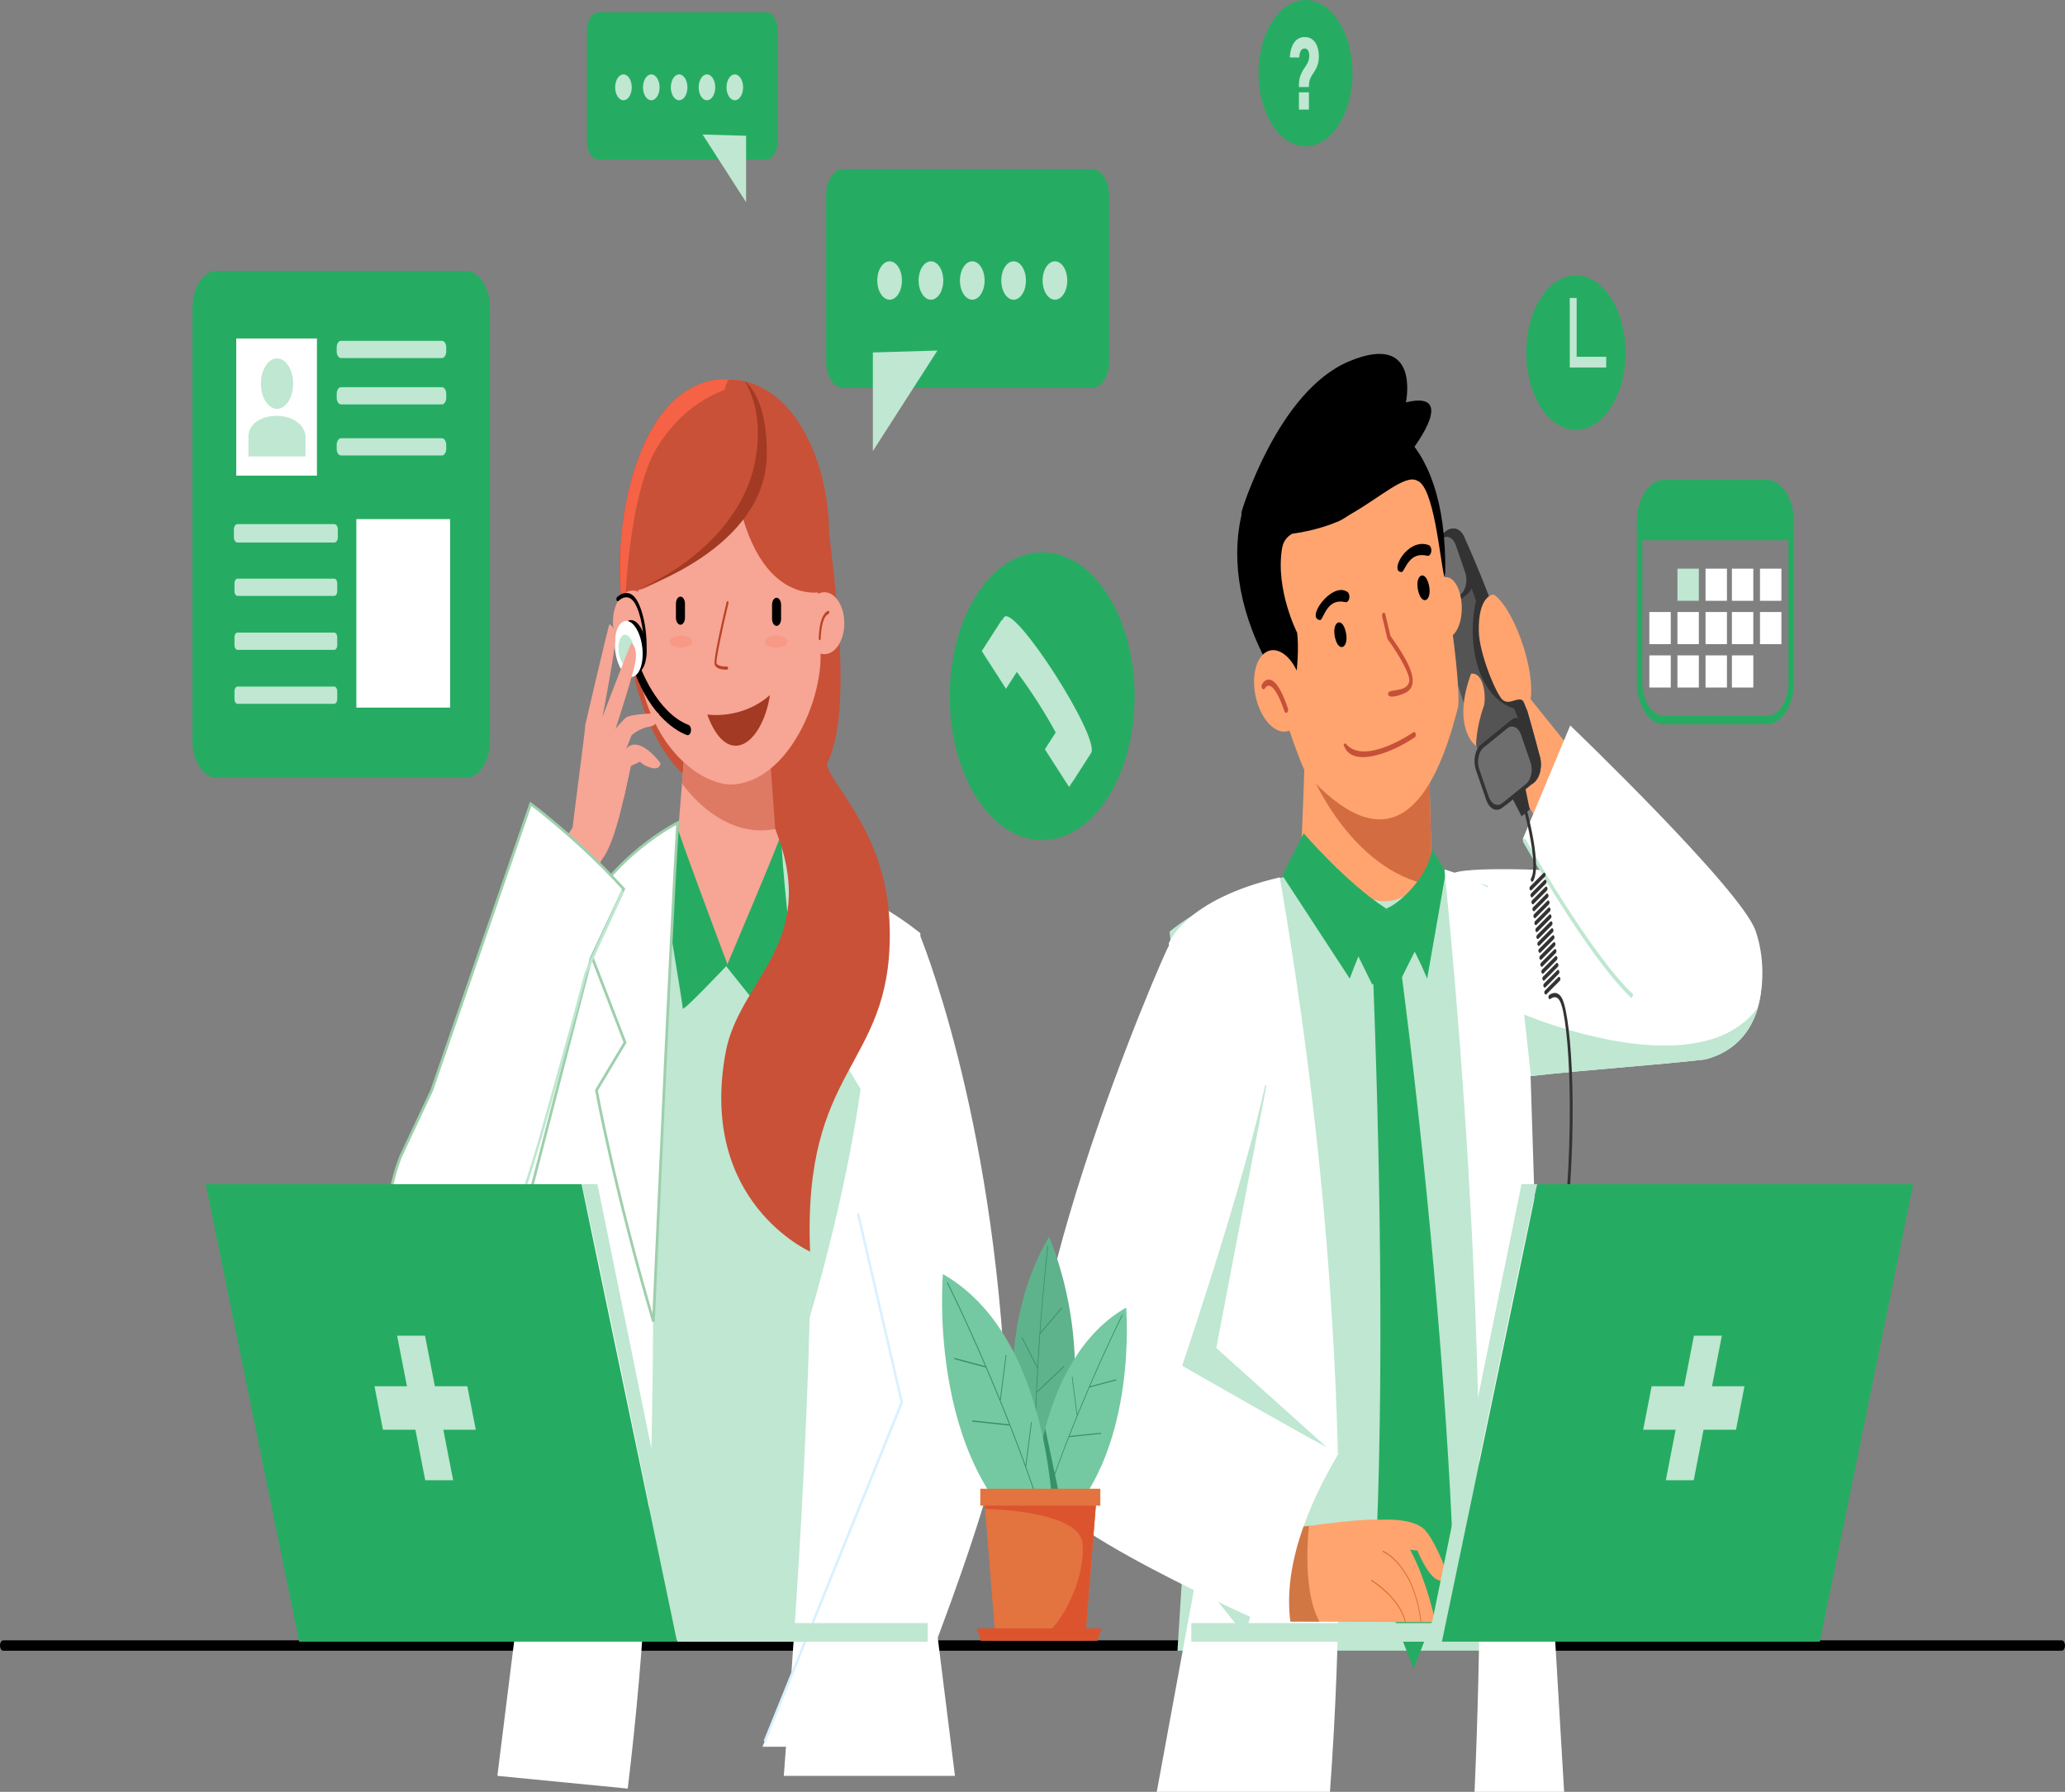 <?xml version="1.0" encoding="UTF-8"?>
<!DOCTYPE svg PUBLIC "-//W3C//DTD SVG 1.1//EN" "http://www.w3.org/Graphics/SVG/1.1/DTD/svg11.dtd">
<!-- Creator: CorelDRAW 2019 (64-Bit) -->
<svg xmlns="http://www.w3.org/2000/svg" xml:space="preserve" width="5.3in" height="4.6in" version="1.1" style="shape-rendering:geometricPrecision; text-rendering:geometricPrecision; image-rendering:optimizeQuality; fill-rule:evenodd; clip-rule:evenodd"
viewBox="0 0 5300 4600"
 xmlns:xlink="http://www.w3.org/1999/xlink"
 xmlns:xodm="http://www.corel.com/coreldraw/odm/2003">
 <rect x="0" y="0" width="5300" height="4600" fill="#808080" stroke="none"/>
 <defs>
  <style type="text/css">
   <![CDATA[
    .str0 {stroke:#9ECFAC;stroke-width:6.94;stroke-miterlimit:2.613}
    .str1 {stroke:#BFE7D1;stroke-width:3;stroke-miterlimit:2.613}
    .fil0 {fill:black;fill-rule:nonzero}
    .fil9 {fill:#26AC62;fill-rule:nonzero}
    .fil3 {fill:#333333;fill-rule:nonzero}
    .fil21 {fill:#379168;fill-rule:nonzero}
    .fil2 {fill:#545454;fill-rule:nonzero}
    .fil20 {fill:#5FB38C;fill-rule:nonzero}
    .fil4 {fill:#6E6E6E;fill-rule:nonzero}
    .fil22 {fill:#74C9A2;fill-rule:nonzero}
    .fil17 {fill:#A33A23;fill-rule:nonzero}
    .fil18 {fill:#BA4228;fill-rule:nonzero}
    .fil8 {fill:#BFE7D1;fill-rule:nonzero}
    .fil7 {fill:#C75038;fill-rule:nonzero}
    .fil12 {fill:#C95138;fill-rule:nonzero}
    .fil10 {fill:#D17743;fill-rule:nonzero}
    .fil6 {fill:#D46C42;fill-rule:nonzero}
    .fil11 {fill:#D66D2D;fill-rule:nonzero}
    .fil15 {fill:#D9F1FF;fill-rule:nonzero}
    .fil24 {fill:#DB542E;fill-rule:nonzero}
    .fil14 {fill:#DE7964;fill-rule:nonzero}
    .fil23 {fill:#E3733F;fill-rule:nonzero}
    .fil16 {fill:#F56245;fill-rule:nonzero}
    .fil19 {fill:#F79985;fill-rule:nonzero}
    .fil13 {fill:#F7A594;fill-rule:nonzero}
    .fil1 {fill:#FFA46E;fill-rule:nonzero}
    .fil5 {fill:white;fill-rule:nonzero}
   ]]>
  </style>
 </defs>
 <g id="Layer_x0020_1">
  <g id="_2700297555200">
   <path class="fil0" d="M5291.41 4237.8l-5282.81 0c-4.75,0 -8.6,-6 -8.6,-13.39l0 0c0,-7.39 3.85,-13.39 8.6,-13.39l5282.81 0c4.75,0 8.59,6 8.59,13.39l0 0c0,7.39 -3.84,13.39 -8.59,13.39z"/>
   <polygon class="fil1" points="4062.64,1961.66 3962.04,2134.73 3785.6,1836.69 3905.03,1765.85 "/>
   <path class="fil2" d="M3937.19 2009.04l-6.13 4.99 -60.94 49.5c-16.43,13.69 -36.87,4.07 -45.66,-21.48 -52.04,-204.02 -113.67,-391.65 -190.43,-553.57 -8.78,-25.54 -2.61,-57.38 13.81,-71.07l63.68 -51.76 3.39 -2.76c16.4,-13.69 36.85,-4.07 45.64,21.51 75.7,168.67 138.41,354.18 190.43,553.56 8.79,25.56 2.61,57.39 -13.8,71.1l0.02 -0.02z"/>
   <path class="fil3" d="M3766.8 1524.63l-77.67 63.34c-14.9,12.44 -33.44,3.69 -41.43,-19.51l-26.61 -77.35c-7.99,-23.2 -2.37,-52.07 12.53,-64.5l77.65 -63.34c14.9,-12.44 33.45,-3.69 41.42,19.51l26.61 77.35c7.98,23.2 2.37,52.07 -12.53,64.5l0.01 0z"/>
   <path class="fil4" d="M3749.72 1525.03l-60.91 49.37c-12.84,10.71 -28.84,3.19 -35.72,-16.81l-23.96 -69.64c-6.87,-20 -2.05,-44.91 10.8,-55.61l60.91 -49.36c12.84,-10.71 28.83,-3.19 35.71,16.81l23.96 69.64c6.88,20 2.05,44.91 -10.79,55.61z"/>
   <path class="fil3" d="M3933.76 2009.96l-77.65 63.34c-14.9,12.43 -33.44,3.69 -41.43,-19.51l-26.61 -77.35c-7.97,-23.2 -2.37,-52.07 12.53,-64.5l77.67 -63.32c14.9,-12.43 33.44,-3.69 41.42,19.51l26.61 77.33c7.97,23.2 2.37,52.07 -12.53,64.5l-0.01 0z"/>
   <path class="fil4" d="M3917.25 2012.06l-60.91 49.37c-12.84,10.71 -28.84,3.19 -35.71,-16.81l-23.96 -69.64c-6.88,-20 -2.05,-44.91 10.79,-55.61l60.91 -49.37c12.84,-10.71 28.84,-3.19 35.71,16.81l23.96 69.64c6.88,20 2.05,44.91 -10.79,55.61z"/>
   <path class="fil1" d="M3788.49 1914.51c-6.08,-2.09 -61.47,-52.59 -12.84,-185.13 35.13,-4.2 38.92,65.95 32.43,84.14 -20.26,56.8 -19.59,100.98 -19.59,100.98l0 0z"/>
   <path class="fil3" d="M3937.19 2009.04l-6.13 4.99c1.32,-5.1 4.96,-19.07 8.57,-35.26 4.57,-20.43 -53.65,-159.99 -53.65,-159.99 0,0 -62.23,-13.34 -91.34,-102.24 -29.11,-88.87 -6.29,-174.23 -6.29,-174.23 0,0 -30.25,-82.66 -43.94,-129.77 -7.72,-26.52 -21.95,-40.08 -32.9,-46.89l3.39 -2.76c16.42,-13.69 36.85,-4.07 45.64,21.51 75.7,168.66 138.41,354.18 190.43,553.53 8.79,25.59 2.61,57.41 -13.79,71.1l0.02 0z"/>
   <path class="fil1" d="M3856.71 1796.7c16.39,13.44 33.95,-5.24 48.63,0 7.56,2.68 8.96,20.52 15.54,27.34 33.1,-72.59 -30.68,-257.2 -85.85,-297.04 -3.59,-2.61 -41.54,3.08 -39.56,93.93 1.24,56.94 44.85,162.3 61.25,175.75l-0 0.02z"/>
   <path class="fil5" d="M4519.88 2545.51c-0.02,0.06 -0.02,0.13 -0.02,0.2 -1.59,13.69 -4.18,27.18 -7.88,40.27 -17.22,61.33 -58.49,113.72 -135.15,133.73 -118.85,14.03 -292.79,25.47 -447.56,42.69 -44.48,4.95 -87.39,10.39 -126.93,16.5 -163.72,-65.78 -261.98,-455.37 -70.08,-537.99 21.7,-9.34 111.65,-12.04 221.87,-7.54 200.42,8.14 467.85,40.01 513.97,98.68 36.36,46.23 61.11,132.93 51.77,213.44l0.02 0.01z"/>
   <path class="fil1" d="M3675.81 2272.81c-98.01,123.06 -236.66,155.51 -339.66,10.41 1,-80.48 15.32,-320.35 11.82,-398.61l319.52 67.11c2.44,94.36 5.87,226.37 8.32,321.11l-0.01 -0.02z"/>
   <path class="fil6" d="M3668.41 1973.15c-0.18,-7.2 -0.35,-14.59 -0.52,-21.44l-235.96 0 -71.32 23.39c0,0 101.14,260.02 314.75,298.28 -2.53,-109.69 -5.64,-244.46 -6.95,-300.23z"/>
   <ellipse class="fil1" transform="matrix(0.692 -0.054 0.034 1.077 3712.42 1559.19)" rx="56.79" ry="71.99"/>
   <path class="fil1" d="M3683.89 1323.43c-1.58,8.42 67.23,393.81 58.72,490.06 -71.8,288.4 -193.23,391.28 -390.61,171.73 -29.08,-52.65 -119.16,-345.64 -120.74,-348.42 -131.11,-395.65 354.51,-728.48 452.62,-313.38l0.01 0z"/>
   <path class="fil0" d="M3637.63 1234.13c42.31,15.42 57.09,192.91 69.35,247.06l2.32 -10.28c10.66,-739.28 -778.74,-370.46 -456.49,232.33 23.35,22.2 48.46,95.28 62.56,148.14 -3.77,-35.96 23.39,-145.7 13.87,-226.99 0,0 -56.03,-110.21 -38.83,-216.05 10.55,-64.88 99.77,-45.09 175.72,-88.16 77.29,-43.8 141.07,-103.91 171.49,-86.06z"/>
   <path class="fil0" d="M3453.96 1621.63c9.53,40.96 -17.66,56.48 -27.41,15.67 -9.53,-40.96 17.65,-56.48 27.41,-15.67z"/>
   <path class="fil0" d="M3667.29 1501.18c9.53,40.96 -17.66,56.49 -27.41,15.66 -9.53,-40.96 17.65,-56.49 27.41,-15.66z"/>
   <path class="fil7" d="M3607.08 1778.62c53.25,-26.43 -22.79,-121.97 -38.48,-146.67 0,0 -12.85,-54.53 -12.85,-54.53 -0.84,-3.62 -3.43,-5.48 -5.76,-4.14 -2.32,1.33 -3.53,5.35 -2.67,8.96l13.63 57.86c24.27,32.93 58.62,89.73 56.28,108.62 -5.65,31.21 -56.43,17.76 -54.52,32.39 -0.37,13.9 27.98,5.07 44.37,-2.5z"/>
   <path class="fil7" d="M3606.4 1908.09c14.07,-8.02 23.45,-14.54 24.81,-15.49 5.3,-3.6 1.63,-16.6 -3.69,-12.75 -1.24,0.87 -124.46,86.2 -172.73,30.15 -1.99,-2.31 -4.8,-1.67 -6.29,1.43 19.67,64.18 124.31,16.26 157.87,-3.33l0.02 0z"/>
   <path class="fil0" d="M3389.07 1591.86c-39.93,-2.44 27.52,-96.91 67.08,-73.53 4.87,1.52 8.01,8.91 7.02,16.47 -0.98,7.57 -5.72,12.47 -10.59,10.94 -46.02,-10.83 -54,39.33 -63.52,46.12z"/>
   <path class="fil0" d="M3598.42 1468.44c-34.84,2.18 13.09,-89.09 68.09,-69.21 4.87,1.54 8.01,8.91 7.02,16.49 -0.98,7.58 -5.72,12.47 -10.59,10.94 -45.89,-11.18 -55.5,35.39 -64.52,41.81l0 -0.02z"/>
   <path class="fil0" d="M3186.2 1315.26c0,0 91.69,-310.42 276.5,-387.71 184.81,-77.29 145.66,105.43 145.66,105.43 194.26,-47.38 -100.78,283.01 -178.62,307.53 -70.27,30.07 -247.86,65.46 -243.54,-25.25z"/>
   <ellipse class="fil1" transform="matrix(0.55 -0.656 0.421 0.856 3281.87 1773.65)" rx="82.51" ry="104.59"/>
   <path class="fil7" d="M3302.82 1829.6c-2.35,1.35 -5.04,-0.21 -6.23,-3.73 -18.34,-54.32 -32.16,-64.3 -38.77,-65.43 -6.83,-1.14 -10.74,5.94 -10.91,6.25 -1.79,3.3 -4.97,3.79 -7.12,1.05 -2.14,-2.74 -2.49,-7.61 -0.76,-10.99 0.29,-0.56 7.3,-13.88 19.57,-12.04 15.39,2.29 31.19,27.14 46.95,73.81 1.3,3.86 0.35,8.63 -2.12,10.66 -0.2,0.17 -0.41,0.31 -0.61,0.43l-0 0z"/>
   <path class="fil8" d="M3034.68 4037.7c-4.19,64.78 -8.48,132.5 -12.63,200.11l790.3 0 5.69 -1963.84c-40.44,-11.29 -94.74,-38.96 -149.63,-44.94 -34.46,48.8 -55.19,82.88 -113.85,84.63 -36.28,1.03 -89.89,-23.65 -125.06,-88.61 -281.54,36.6 -427.72,166.71 -427.72,166.71l129.82 1189.94c0,0 -81.13,212.21 -96.92,456.02l0 -0.02z"/>
   <polygon class="fil9" points="3589.25,2526.68 3640.41,2423.86 3557.77,2332.49 3469.24,2420.37 3521.55,2526.68 "/>
   <path class="fil9" d="M3730.65 4021.25l-102.65 263.02 -98.41 -254.71c23.49,-469.42 12.72,-1075.32 -7.37,-1569.07l69.97 0.73c66.22,502.22 121.41,1096.83 138.46,1560.04z"/>
   <path class="fil9" d="M3711.02 2237.81l-36.52 -59.18c-3.11,60.11 -74.61,137.97 -116.73,153.84 37.87,50.23 67.11,88.26 105.19,179.76l48.07 -274.43 -0.01 0.01z"/>
   <path class="fil9" d="M3291.03 2247.07l54.94 -107.94c0,0 110.18,128.22 211.79,193.34 -45.5,53.38 -66.28,108.32 -93.57,179.74l-173.16 -265.16 0.01 0.02z"/>
   <path class="fil5" d="M2968.93 4600l444.51 0c59.52,-812.77 0.36,-1597.72 -128.72,-2347.69 -244.78,56.93 -284.91,169.43 -284.91,169.43l105.7 1435.14 -136.58 743.1 0 0.02z"/>
   <path class="fil5" d="M3784.53 4600l229.93 0 -59.78 -1011.84 -39.59 -1243.75c-112.2,-83.67 -147.78,-93.02 -207.72,-112.43 82.04,827.74 110.66,1612.41 77.16,2368.02z"/>
   <path class="fil8" d="M3422.24 4159.64c0.22,-0.07 0.42,-0.15 0.64,-0.22 51.64,-19.45 12.58,-430.21 12.58,-430.21 -79.13,25.94 -165.83,430.21 -165.83,430.21 0,0 0.43,0.1 1.24,0.22l151.37 0 -0 0z"/>
   <path class="fil8" d="M3250.23 2787.57l-128.5 673.03 308.62 277.39c-132.3,59.63 -180.38,265.51 -234.91,460.2l-373.7 -464.89 229.5 -1089.47 198.99 143.75 0 -0.01z"/>
   <path class="fil1" d="M3684.08 4164.38l-297.5 -1.29 -79.89 -0.35c-19.52,-65.03 -30.15,-135.19 20.86,-241.06 0,0 12.6,-1.88 31.92,-4.48 44.04,-5.96 123.03,-15.81 167.54,-16.19 103.31,-0.9 157.08,263.39 157.08,263.39l-0.01 -0.02z"/>
   <path class="fil10" d="M3386.57 4163.09l-79.9 -0.35c-19.52,-65.03 -30.16,-135.19 20.85,-241.06 0,0 12.6,-1.88 31.92,-4.48 -4.15,41.09 -13.54,172.9 27.11,245.89l0.01 0z"/>
   <path class="fil1" d="M3535.66 3901.87c3.15,0 92.77,-8.22 123.35,27.91 30.57,36.11 59.04,119.83 59.04,119.83 0,0 -5.26,18.06 -30.57,4.91 -25.3,-13.13 -49.56,-73.87 -49.56,-73.87l-90.67 -9.85 -11.6 -68.95 0.01 0.01z"/>
   <path class="fil11" d="M3647.15 4164.96c-0.44,0 -0.84,-0.49 -0.93,-1.2 -18.25,-147.27 -96.13,-179.48 -96.93,-179.79 -0.51,-0.21 -0.82,-1 -0.69,-1.78 0.13,-0.79 0.65,-1.28 1.16,-1.07 0.8,0.31 79.85,32.99 98.32,182.1 0.09,0.81 -0.24,1.57 -0.76,1.74 -0.06,0 -0.12,0.02 -0.18,0.02l0 -0.02z"/>
   <path class="fil11" d="M3606.82 4164.1c-0.37,0 -0.73,-0.35 -0.88,-0.94 -15.41,-61.57 -85.76,-104.3 -86.47,-104.73 -0.49,-0.3 -0.74,-1.14 -0.54,-1.91 0.18,-0.77 0.74,-1.15 1.23,-0.84 0.71,0.43 71.85,43.63 87.56,106.4 0.19,0.77 -0.05,1.61 -0.53,1.91 -0.12,0.07 -0.23,0.11 -0.35,0.11l-0.01 0z"/>
   <path class="fil5" d="M2999.81 2428.34c-6.44,3.09 -469.02,1063.24 -328.43,1395.79 51.02,120.7 647.07,375.55 647.07,375.55 -27.89,-120.1 0.84,-270.82 117.5,-469.17 -11.13,0 -401.83,-224.42 -401.83,-224.42 0,0 230.72,-679.46 234.43,-858.49 3.71,-179.02 -136.93,-282.62 -268.74,-219.28l0 0.02z"/>
   <path class="fil5" d="M4030.15 1862.39c0,0 437.91,420.14 475.42,526.53 45.71,129.63 5.56,329.91 -148.95,314.06 -154.51,-15.87 -448.32,-548.94 -448.32,-548.94l121.85 -291.62 0 -0.02z"/>
   <path class="fil8" d="M4187.92 2562.91c-109.63,-101.63 -278.36,-400.69 -280.06,-403.71l5.77 -7.85c1.67,3 169.63,300.66 278.22,401.31l-3.93 10.26z"/>
   <path class="fil8" d="M4511.98 2585.96c-17.22,61.33 -58.49,113.74 -135.15,133.73 -118.85,14.03 -292.79,25.47 -447.56,42.71 -7.26,-64.67 -17.38,-157.98 -17.38,-157.98 0,0 211.91,90.35 393.67,78.7 81.67,-5.21 157.23,-31.02 204.74,-94.85 0.56,-0.76 1.13,-1.52 1.67,-2.31l0 -0.01z"/>
   <polygon class="fil3" points="3926.17,2078.16 3905.33,2095.6 3881.2,2048.78 3914.42,2020.99 "/>
   <path class="fil3" d="M3932.35 2263.75c-0.83,0 -1.67,-0.45 -2.35,-1.39 -1.46,-2.02 -1.59,-5.5 -0.29,-7.77 18.91,-33.13 -13.78,-162.26 -27.97,-209.23 -0.83,-2.74 -0.07,-6.02 1.7,-7.32 1.76,-1.29 3.87,-0.11 4.7,2.64 2.17,7.15 52.72,175.93 26.86,221.21 -0.7,1.22 -1.67,1.84 -2.64,1.84l-0.01 0z"/>
   <path class="fil3" d="M3929.03 2285.96c-1.16,0 -2.29,-0.88 -2.96,-2.51 -1.06,-2.55 -0.6,-5.97 1.05,-7.61l34.2 -34.52c1.64,-1.65 3.82,-0.94 4.89,1.63 1.06,2.55 0.59,5.94 -1.05,7.61l-34.2 34.52c-0.6,0.6 -1.27,0.88 -1.92,0.88l-0.01 0z"/>
   <path class="fil3" d="M3931.57 2303.76c-1.15,0 -2.29,-0.88 -2.97,-2.5 -1.06,-2.55 -0.59,-5.97 1.05,-7.61l34.2 -34.53c1.63,-1.65 3.82,-0.91 4.89,1.63 1.06,2.55 0.59,5.96 -1.05,7.61l-34.21 34.53c-0.59,0.6 -1.25,0.88 -1.91,0.88l0.01 -0.01z"/>
   <path class="fil3" d="M3934.11 2321.57c-1.16,0 -2.29,-0.88 -2.96,-2.5 -1.06,-2.55 -0.59,-5.96 1.05,-7.61l34.2 -34.53c1.64,-1.65 3.82,-0.91 4.89,1.63 1.06,2.55 0.59,5.96 -1.05,7.61l-34.2 34.53c-0.6,0.6 -1.26,0.88 -1.92,0.88l-0.01 -0.02z"/>
   <path class="fil3" d="M3936.66 2339.39c-1.16,0 -2.3,-0.88 -2.96,-2.51 -1.06,-2.55 -0.6,-5.97 1.05,-7.61l34.21 -34.52c1.63,-1.65 3.82,-0.94 4.89,1.63 1.06,2.55 0.59,5.94 -1.05,7.61l-34.2 34.52c-0.6,0.6 -1.26,0.88 -1.91,0.88l-0.02 0z"/>
   <path class="fil3" d="M3939.2 2357.21c-1.16,0 -2.29,-0.88 -2.96,-2.51 -1.06,-2.55 -0.59,-5.94 1.05,-7.61l34.21 -34.52c1.63,-1.65 3.82,-0.92 4.89,1.63 1.06,2.55 0.6,5.96 -1.05,7.61l-34.2 34.52c-0.59,0.6 -1.27,0.88 -1.92,0.88l-0.02 0z"/>
   <path class="fil3" d="M3941.74 2375.03c-1.16,0 -2.29,-0.88 -2.96,-2.51 -1.06,-2.55 -0.59,-5.94 1.05,-7.61l34.2 -34.52c1.64,-1.65 3.82,-0.94 4.89,1.61 1.06,2.55 0.6,5.96 -1.05,7.61l-34.2 34.53c-0.6,0.6 -1.27,0.88 -1.92,0.88l-0.01 0.01z"/>
   <path class="fil3" d="M3944.28 2392.85c-1.16,0 -2.29,-0.88 -2.96,-2.5 -1.06,-2.55 -0.6,-5.96 1.03,-7.61l34.21 -34.53c1.63,-1.65 3.81,-0.92 4.89,1.63 1.06,2.55 0.59,5.97 -1.05,7.61l-34.19 34.53c-0.59,0.59 -1.27,0.88 -1.92,0.88l-0.01 -0.02z"/>
   <path class="fil3" d="M3946.82 2410.67c-1.16,0 -2.29,-0.88 -2.96,-2.51 -1.06,-2.55 -0.59,-5.96 1.05,-7.61l34.21 -34.53c1.63,-1.65 3.82,-0.92 4.89,1.63 1.06,2.55 0.6,5.94 -1.04,7.61l-34.21 34.53c-0.59,0.6 -1.27,0.88 -1.92,0.88l-0.02 0z"/>
   <path class="fil3" d="M3949.37 2428.47c-1.16,0 -2.29,-0.88 -2.97,-2.51 -1.06,-2.55 -0.59,-5.94 1.05,-7.61l34.19 -34.52c1.64,-1.65 3.82,-0.94 4.89,1.63 1.06,2.55 0.59,5.97 -1.05,7.61l-34.21 34.52c-0.59,0.6 -1.25,0.88 -1.92,0.88l0.02 0z"/>
   <path class="fil3" d="M3951.91 2446.29c-1.15,0 -2.29,-0.88 -2.96,-2.5 -1.06,-2.55 -0.59,-5.97 1.05,-7.61l34.21 -34.53c1.63,-1.65 3.82,-0.92 4.89,1.63 1.06,2.55 0.59,5.94 -1.05,7.61l-34.2 34.52c-0.6,0.6 -1.27,0.88 -1.93,0.88l-0.02 0z"/>
   <path class="fil3" d="M3954.46 2464.11c-1.15,0 -2.29,-0.88 -2.96,-2.51 -1.06,-2.55 -0.6,-5.96 1.05,-7.61l34.2 -34.53c1.63,-1.65 3.81,-0.92 4.89,1.63 1.06,2.55 0.59,5.97 -1.05,7.61l-34.2 34.52c-0.6,0.6 -1.26,0.9 -1.91,0.9l-0.01 -0.01z"/>
   <path class="fil3" d="M3957 2481.93c-1.16,0 -2.29,-0.88 -2.96,-2.51 -1.06,-2.55 -0.6,-5.97 1.05,-7.61l34.2 -34.53c1.63,-1.65 3.82,-0.92 4.89,1.63 1.06,2.55 0.59,5.97 -1.05,7.61l-34.21 34.52c-0.59,0.6 -1.25,0.9 -1.91,0.9l0 -0.01z"/>
   <path class="fil3" d="M3959.54 2499.72c-1.16,0 -2.29,-0.88 -2.96,-2.51 -1.06,-2.55 -0.59,-5.94 1.05,-7.61l34.2 -34.51c1.63,-1.65 3.81,-0.94 4.89,1.63 1.06,2.55 0.6,5.94 -1.05,7.61l-34.19 34.52c-0.6,0.6 -1.27,0.88 -1.92,0.88l-0.01 0z"/>
   <path class="fil3" d="M3962.08 2517.54c-1.16,0 -2.29,-0.88 -2.96,-2.51 -1.06,-2.55 -0.6,-5.94 1.05,-7.61l34.19 -34.53c1.64,-1.65 3.82,-0.92 4.89,1.63 1.06,2.55 0.59,5.97 -1.05,7.61l-34.2 34.53c-0.6,0.6 -1.26,0.88 -1.91,0.88l-0.01 0z"/>
   <path class="fil3" d="M3964.63 2535.36c-1.16,0 -2.29,-0.88 -2.96,-2.51 -1.06,-2.55 -0.6,-5.94 1.05,-7.61l34.21 -34.53c1.63,-1.65 3.81,-0.92 4.89,1.63 1.06,2.55 0.6,5.97 -1.05,7.61l-34.21 34.53c-0.59,0.58 -1.25,0.88 -1.92,0.88l-0.01 0z"/>
   <path class="fil3" d="M3967.17 2553.18c-1.16,0 -2.29,-0.88 -2.96,-2.51 -1.06,-2.55 -0.59,-5.97 1.05,-7.61l34.2 -34.52c1.63,-1.67 3.81,-0.94 4.89,1.63 1.06,2.55 0.6,5.94 -1.05,7.61l-34.19 34.51c-0.6,0.6 -1.27,0.88 -1.92,0.88l-0.01 0z"/>
   <path class="fil3" d="M4008.82 3231.43c-0.23,0 -0.44,-0.04 -0.69,-0.11 -1.92,-0.58 -3.17,-3.47 -2.78,-6.45 40.13,-319.44 22.17,-604.55 -0.98,-653.34 -9.6,-20.22 -24.26,-7.71 -24.87,-7.19 -1.7,1.5 -3.85,0.55 -4.82,-2.1 -0.96,-2.64 -0.36,-6 1.35,-7.5 7.13,-6.24 23.4,-12.13 34.02,10.24 22.92,48.3 44.48,325.74 2.23,661.98 -0.33,2.63 -1.81,4.44 -3.46,4.44l0 0.02z"/>
   <path class="fil12" d="M1589.28 1447.44c0,0 3.48,543.76 269.28,595.16 238.01,10.83 362.97,31.04 265.62,-701.3 -59.07,-327.33 -531.43,-245.54 -534.9,106.14z"/>
   <path class="fil8" d="M2346.79 4211.03l-960.27 0 66.09 -1874.31c265.94,-157.55 540.27,-134.69 828.08,0l66.09 1874.31 0.01 0z"/>
   <path class="fil8" d="M1677.44 2534.81c0,16.02 -36.22,721.83 99.24,1003.74 135.44,281.91 -176.78,675.92 -176.78,675.92 -291.56,-137.75 -113,-1785.38 77.54,-1679.66z"/>
   <path class="fil13" d="M2016.99 2309.76c0,0 -28.09,165.41 -142,172.88 -113.9,7.46 -148.84,-172.88 -148.84,-172.88l24.32 -298.43 14.59 -178.92 213.06 0 23.86 292.92 15.02 184.43z"/>
   <path class="fil14" d="M2001.96 2125.33c-103.03,27.54 -195.87,-37.96 -251.5,-114l14.59 -178.92 213.06 0 23.86 292.92 -0 0z"/>
   <path class="fil9" d="M1734.82 2111.85c0,11.46 132.59,364.75 132.59,364.75 0,0 -114.91,121.58 -114.91,112.41 0,-9.17 -54.52,-337.24 -54.52,-337.24l36.83 -139.94 0 0.02z"/>
   <path class="fil9" d="M2008.85 2130.19c0,11.48 -144.37,350.98 -144.37,350.98 0,0 106.07,135.35 106.07,126.18 0,-9.17 75.14,-337.24 75.14,-337.24l-36.82 -139.94 -0.01 0.02z"/>
   <path class="fil5" d="M1611.14 4591.63l-334.6 -32.68 128.75 -1033.02 -0.19 -5.18 -10.14 -273.28 -4.04 -108.85 -11.67 -314.48 -10.7 -288.19 -4.46 -120.25c0,0 64.26,-63.74 150.98,-116.44 50.45,-30.67 108.49,-57.62 165.9,-66.13 -14.11,1023.25 22.55,1595.02 -69.83,2358.49l-0 0z"/>
   <path class="fil5" d="M1580.61 3006.84c-33.72,52.82 -71.94,109.72 -117.75,165.44 -20.94,25.49 -43.48,50.72 -67.9,75.21 -71.15,71.33 -158.28,136.22 -268.72,182.28 -12.2,7.26 -23.79,10.45 -34.65,10.05 -85.9,-3 -126.61,-229.03 -73.92,-424.87 16.82,-62.55 43.18,-122.05 80.65,-170.19l270.24 -308.79 120.67 -137.88c0.11,-0.11 0.23,-0.19 0.35,-0.28 127.4,-101.43 243.42,404.03 91.04,609.02l-0.01 0.01z"/>
   <path class="fil15" d="M1482.7 3052.55l-19.85 119.76 -57.74 348.49 -10.15 -273.28c-71.15,71.33 -158.28,136.23 -268.71,182.28 -12.2,7.26 -23.8,10.45 -34.66,10.05 -85.89,-3 -126.61,-229.04 -73.92,-424.87 4.62,122.67 23.74,229.84 73.63,254 43.33,20.98 102.35,2.79 161.41,-30.4 49.02,-27.57 98.07,-65.48 138.21,-99.88 53.94,-46.22 91.78,-86.13 91.78,-86.13l0 -0.02z"/>
   <path class="fil5" d="M2064.4 2252.89c156.09,23.14 297.87,143.09 297.87,143.09l-40.02 1129.97 128.75 1033.02 -439.29 0c30.02,-411.18 108.47,-1338.77 52.7,-2306.09l-0.02 0z"/>
   <path class="fil5" d="M2358.01 2393.06c0,0 191.69,452.96 223.77,1186.71 8.85,202.5 -285.65,904.5 -285.65,904.5l-339.26 0 333.88 -800.82c0,0 -236.42,-745.52 -169.11,-988.7 67.32,-243.17 160.21,-358.52 236.37,-301.69l0.01 0z"/>
   <polygon class="fil15" points="1965.16,4473.56 1960.05,4468.54 2311.31,3599.61 2199.2,3116.46 2204.88,3113.28 2318,3600.72 2317.21,3602.67 "/>
   <path class="fil5 str0" d="M1739.31 2112.24c-16.49,253.98 -62.21,1280.64 -62.21,1280.64 -100.94,-344.14 -146.22,-593.9 -146.22,-593.9l73.3 -122.72 -117.57 -304.73c80.98,-174.47 252.7,-259.31 252.7,-259.31l0 0.02z"/>
   <path class="fil8" d="M2003.41 2114.07c8.29,276.62 90.36,650.15 74.21,1269.76 100.94,-344.14 131.12,-588.03 131.12,-588.03l-73.3 -122.7 117.57 -304.73c-62.45,-145.34 -249.61,-254.3 -249.61,-254.3l0.01 0z"/>
   <path class="fil12" d="M2079.14 3212.99c0,0 -287.39,-126.81 -216.79,-510.94 34.83,-189.51 242.11,-280.24 128.8,-570.09 -0.49,-1.29 -1,-2.61 -1.53,-3.92l-15.46 -213.48c0,0 107.32,-39.57 146.87,-120.94 -29.54,123.13 4.23,184.78 21.59,210.59 68.22,101.42 140.08,208.65 141.11,391.17 1.96,346.71 -224.38,338.83 -204.55,817.63l-0.02 -0.01z"/>
   <path class="fil13" d="M2092.86 1614.49c50.97,104.19 -49.18,398.7 -220.23,399.62 -107.91,-6.68 -278.18,-165.3 -234.12,-496.27 -30.85,-276.15 78.43,-537.09 234.12,-537.09 155.71,0 254.93,342.58 220.23,633.74z"/>
   <ellipse class="fil13" cx="2115.94" cy="1599.84" rx="51.07" ry="79.52"/>
   <path class="fil12" d="M1990.01 1178.96c-73.23,228.07 -341.79,333.28 -341.79,333.28l-42.43 9.55 -11.83 2.67c0,0 -22.45,-200.06 59.26,-383.63 81.72,-183.57 211.79,-166.89 211.79,-166.89 0,0 26.1,-1.35 55.46,8.48 48.48,16.22 105.88,62.94 69.55,196.55l-0 0z"/>
   <path class="fil16" d="M1920.45 982.41c-87.98,19.67 -171.89,64.64 -234.32,166.8 -56.52,92.49 -74.86,284.44 -80.35,372.58l-11.84 2.68c0,0 -22.45,-200.06 59.26,-383.63 81.72,-183.57 211.79,-166.89 211.79,-166.89 0,0 26.1,-1.37 55.46,8.48l0.01 -0.02z"/>
   <path class="fil12" d="M1878.07 1171.63c-43.3,-152.71 -8.54,-196.02 -8.54,-196.02 0,0 130.06,-16.7 211.79,166.89 81.73,183.57 31.5,376.48 31.5,376.48 0,0 -197.07,53.32 -234.75,-347.35z"/>
   <ellipse class="fil13" cx="1624.24" cy="1595.5" rx="51.07" ry="79.52"/>
   <path class="fil0" d="M1642.76 1710.78c0,0 42.26,118.43 124.33,150.2 4.52,1.74 7.29,8.85 6.27,15.94l0 0c-1.05,7.26 -5.7,11.81 -10.35,10.11 -23.87,-8.7 -91.09,-45.09 -134.41,-162l14.17 -14.25z"/>
   <ellipse class="fil0" transform="matrix(0.66 -0.324 0.208 1.028 1625.7 1659.99)" rx="47.07" ry="64.55"/>
   <ellipse class="fil5" transform="matrix(0.66 -0.324 0.208 1.028 1613.66 1665.88)" rx="49.78" ry="68.26"/>
   <path class="fil8" d="M1627.03 1661.62c4.52,22.34 -0.3,44.62 -10.77,49.76 -10.47,5.14 -22.62,-8.82 -27.15,-31.17 -4.52,-22.34 0.3,-44.63 10.77,-49.76 10.47,-5.14 22.62,8.81 27.14,31.17l0.01 0z"/>
   <path class="fil0" d="M1654.43 1691.84c-0.2,0 -0.4,-0.02 -0.6,-0.07 -1.99,-0.52 -3.32,-3.43 -2.99,-6.53 5.84,-54.6 -7.06,-114.11 -22.35,-137.93 -17.83,-27.76 -39.93,-5.63 -40.87,-4.67 -1.69,1.73 -3.94,1.01 -5.05,-1.59 -1.11,-2.61 -0.65,-6.11 1.01,-7.84 0.28,-0.28 27.95,-28.27 50.03,6.11 16.94,26.37 30.69,88.89 24.39,147.82 -0.3,2.78 -1.84,4.72 -3.59,4.72l0.01 -0.02z"/>
   <path class="fil17" d="M1636.37 1513.28c0,0 239.43,-92.09 296.96,-307.58 36.28,-148.52 -22.28,-226.78 -22.28,-226.78 0,0 58.98,36.02 57.01,189.66 -3.1,240.87 -331.69,344.7 -331.69,344.7z"/>
   <path class="fil18" d="M1862.91 1719.12c-8.21,0 -26.17,-1.5 -28.85,-14.35 -3.19,-15.31 25.14,-135.18 30.85,-159.05 0.49,-2.06 1.96,-3.12 3.29,-2.33 1.32,0.77 2,3.06 1.51,5.1 -16.49,68.91 -32.5,145.29 -30.79,153.84 1.43,6.91 16.98,9.3 27.06,8.76 0.02,0 0.06,0 0.09,0 1.36,0 2.5,1.69 2.55,3.85 0.05,2.19 -1.06,4.03 -2.47,4.11 -0.71,0.04 -1.83,0.07 -3.25,0.07l0.02 0z"/>
   <path class="fil17" d="M1815.2 1834.25c0,0 87.52,14.65 160.92,-49.81 -19.76,126.02 -109.17,191.97 -160.92,49.81z"/>
   <path class="fil0" d="M1746.44 1603.87l0 0c-6.38,0 -11.6,-8.12 -11.6,-18.06l0 -36.13c0,-9.94 5.22,-18.06 11.6,-18.06l0 0c6.38,0 11.6,8.13 11.6,18.06l0 36.13c0,9.94 -5.22,18.06 -11.6,18.06z"/>
   <path class="fil0" d="M1993.13 1606.79l0 0c-6.39,0 -11.6,-8.12 -11.6,-18.06l0 -36.12c0,-9.94 5.22,-18.06 11.6,-18.06l0 0c6.38,0 11.6,8.12 11.6,18.06l0 36.12c0,9.94 -5.22,18.06 -11.6,18.06z"/>
   <path class="fil19" d="M2021.08 1647.12c0,8.33 -13.01,15.08 -29.04,15.08 -16.04,0 -29.04,-6.75 -29.04,-15.08 0,-8.33 13.01,-15.08 29.04,-15.08 16.04,0 29.04,6.75 29.04,15.08z"/>
   <path class="fil19" d="M1776.92 1647.12c0,8.33 -13.01,15.08 -29.04,15.08 -16.04,0 -29.04,-6.75 -29.04,-15.08 0,-8.33 13.01,-15.08 29.04,-15.08 16.04,0 29.04,6.75 29.04,15.08z"/>
   <path class="fil18" d="M2103.99 1643.5c0,0 0,0 0,0 -1.41,0 -2.55,-1.78 -2.55,-3.97 0,-2.5 0.26,-61.44 23.81,-71.3 1.36,-0.58 2.77,0.69 3.13,2.81 0.36,2.12 -0.44,4.31 -1.81,4.87 -19.77,8.27 -20.03,63.04 -20.03,63.6 0,2.19 -1.14,3.97 -2.55,3.97l-0 0.01z"/>
   <polygon class="fil13" points="1401.98,2529.49 1307.58,2362.41 1473.41,2119.12 1549.96,2194.07 "/>
   <path class="fil13" d="M1469.23 2128.54c0.81,-14.35 35.09,-271.38 32.69,-265.31 34.07,-67.41 108.34,16.53 111.2,125.31 0,0 -31.54,184.86 -73.04,222.92 -74.88,67.91 -70.85,-82.92 -70.85,-82.92l0 -0.01z"/>
   <path class="fil13" d="M1501.8 1862.69c0,0 60.67,-261.48 62.44,-260.15 1.78,1.33 17.11,6.28 14.63,44.98 -2.48,38.7 -43.61,251.65 -43.61,251.65l-33.46 -36.46 0 -0.02z"/>
   <path class="fil13" d="M1529.59 1884.05c0,0 89.4,-235.15 91.08,-233.23 1.69,1.9 16.97,11.59 9.66,50.98 -7.31,39.39 -64.35,212.49 -64.35,212.49l-36.4 -30.22 0 -0.02z"/>
   <path class="fil13" d="M1536.43 1926.93c2.69,-7.48 58.35,-76.39 71.03,-85.38 12.67,-8.98 82.86,-10.84 82.86,-10.84 0,0 3.57,30.93 -23.29,34.8 -26.87,3.86 -46.19,22.3 -46.19,22.3l-44.01 112.99 -40.38 -73.84 -0.01 -0.02z"/>
   <path class="fil13" d="M1575.2 1998.63c0,0 15.52,-82.1 49.81,-86.86 32.83,-4.56 70.3,47.62 70.3,47.62 0,0 -0.82,18.23 -23.69,11.72 -22.87,-6.49 -28.75,-15.66 -28.75,-15.66l-23.37 10.74 -18.54 83.67 -25.76 -51.26 0 0.02z"/>
   <path class="fil5 str0" d="M1407.44 2099.45c-14.99,-12.4 -30.1,-24.74 -45.54,-35.86l-253.91 735.83 -79.39 168.94c-101.87,256.87 34.4,622.22 264.32,286.76 43.41,-63.36 55.65,-144.42 55.65,-144.42l64.07 -247.56 104.37 -403.35 83.63 -177.7c-61.61,-67.77 -126.58,-127.54 -193.18,-182.63l-0.01 -0.01z"/>
   <path class="fil8" d="M1290.59 3218.89l-4.87 -5.59c18.44,-38.86 32.27,-82.77 45.63,-125.22 2.83,-9 5.66,-17.99 8.52,-26.89 17.62,-52.91 33.03,-102.78 48.49,-156.99 8.94,-32 17.89,-63.83 26.8,-95.53 29.92,-106.46 58.19,-207.01 85.61,-312.19l0.29 -0.84c21.62,-50.51 44.76,-100.56 67.12,-148.94 9.3,-20.14 18.94,-40.96 28.22,-61.31l4.93 5.46c-9.3,20.39 -18.92,41.2 -28.24,61.37 -22.28,48.21 -45.31,98.02 -66.84,148.27 -27.41,105.17 -56.97,210.29 -85.54,311.98 -8.91,31.7 -17.86,63.53 -26.8,95.56 -15.52,54.42 -30.98,104.45 -48.64,157.48 -2.84,8.83 -5.66,17.8 -8.48,26.77 -13.48,42.84 -27.41,87.14 -46.19,126.68l-0 -0.05z"/>
   <path class="fil20" d="M2715.53 3775.39c-14.47,40.5 -33.15,81.24 -56.9,121.6 0,0 -49.61,-128.07 -58.48,-297.57 -6.8,-130.02 10.4,-284.42 92.34,-424.1 0,0 132.81,292.88 23.04,600.07z"/>
   <path class="fil21" d="M2715.53 3775.39c-14.47,40.5 -33.15,81.24 -56.9,121.6 0,0 -49.61,-128.07 -58.48,-297.57l115.38 175.97z"/>
   <path class="fil21" d="M2657.24 3892.13c-2.83,-69.6 -2.94,-141.48 -1.47,-210.43l-40.02 -77.7 1.4 -1.74 38.72 75.17c1.31,-58.84 3.76,-115.48 6.6,-166.65l-0.67 0.84 -40.35 -78.33 1.4 -1.74 39.75 77.14c1.7,-30.31 3.54,-58.7 5.37,-84.44 0.02,-0.28 0.04,-0.54 0.06,-0.83l0 0 0 0c9.35,-131.15 20.41,-224.11 20.53,-225.05l1.76 0.52c-0.11,0.92 -11.02,92.58 -20.32,222.2l54.76 -64.67 1.08 2.23 -56.12 66.27c-3.05,42.9 -6.13,93.03 -8.52,147.3l69.21 -65.68 0.94 2.4 -70.3 66.7c-4.28,98.41 -6.33,210.05 -2.01,316.36l-1.8 0.17 -0 -0.04z"/>
   <path class="fil22" d="M2732.97 3905.92c-24.83,25.54 -53.46,48.28 -86.5,67.01 0,0 -6.09,-149.28 36.26,-306.03 32.48,-120.22 93.47,-244.88 207.56,-309.95 0,0 31.07,355.25 -157.32,548.96l0 0.01z"/>
   <path class="fil21" d="M2732.97 3905.92c-24.83,25.54 -53.46,48.28 -86.5,67.01 0,0 -6.09,-149.28 36.26,-306.03l50.24 239.01 0 0.01z"/>
   <path class="fil21" d="M2865.57 3543.55l-0.3 -2.75 -67.74 18.04c46.65,-108.33 83.49,-181.83 83.85,-182.56l-1.41 -1.73c-0.37,0.75 -37.74,75.3 -84.87,184.93l-0.01 0 0 0.02c-0.09,0.22 -0.2,0.45 -0.29,0.67 -9.26,21.54 -19.3,45.39 -29.78,71.07l-12.41 -97.01 -1.76 0.55 12.6 98.49 0.85 -0.26c-17.69,43.34 -36.64,91.85 -55.23,143.11l-1.35 3.73c-21.73,60.13 -42.93,123.98 -61.03,187.77l1.64 1.12c27.64,-97.44 62.54,-195.03 95.49,-279.25l82.13 -8.69 -0.12 -2.78 -80.86 8.55c18.2,-46.43 35.79,-88.7 51.19,-124.56l69.42 -18.49 0 0.01z"/>
   <path class="fil22" d="M2705.31 3991.45c0,0 22.24,-545.25 -285.24,-720.6 0,0 -46.57,532.36 285.24,720.6z"/>
   <path class="fil21" d="M2705.07 3985.24c-21.17,-74.63 -45.98,-149.32 -71.4,-219.65l14.62 -114.3 -2.06 -0.64 -14.14 110.55c-21.75,-59.98 -43.92,-116.7 -64.61,-167.42l0.99 0.32 14.74 -115.22 -2.06 -0.63 -14.52 113.48c-12.27,-30.03 -24.02,-57.94 -34.85,-83.15 -0.12,-0.26 -0.23,-0.52 -0.35,-0.8l0 -0.02 -0.02 0c-55.14,-128.26 -98.85,-215.49 -99.29,-216.35l-1.65 2.01c0.43,0.87 43.52,86.84 98.1,213.58l-79.25 -21.12 -0.35 3.23 81.21 21.63c18.02,41.96 38.59,91.42 59.89,145.72l-94.6 -10 -0.14 3.26 96.09 10.15c38.57,98.54 79.38,212.7 111.72,326.68l1.9 -1.31 0.02 0.04z"/>
   <polygon class="fil23" points="2815.86,3824.39 2784.89,4211.1 2555.26,4211.1 2528.22,3873.53 2524.28,3824.39 "/>
   <path class="fil24" d="M2815.86 3824.39l-30.98 386.7 -118.46 0c74.61,-51.71 120.21,-177.73 111.84,-250.08 -9.36,-80.82 -229.7,-87.08 -250.04,-87.5l-3.93 -49.12 291.58 0z"/>
   <rect class="fil23" x="2516.06" y="3821.86" width="308.02" height="43.42"/>
   <polygon class="fil24" points="2816.8,4212.16 2517.51,4212.16 2507.12,4180.21 2827.2,4180.21 "/>
   <path class="fil8" d="M3905.13 3040.02l-229.93 1126.79 -617.56 0 0 47.68 607.83 0 35.15 0c66.85,-326 217.72,-1059.73 244.76,-1174.46l-40.24 0 0 0 -0.01 -0.01z"/>
   <polygon class="fil9" points="3945.86,3040.02 3700.81,4214.48 3870.2,4214.48 4670.72,4214.48 4910.39,3040.02 "/>
   <polygon class="fil8" points="4347.11,3800.08 4275.46,3800.08 4347.59,3429.06 4419.23,3429.06 "/>
   <polygon class="fil8" points="4217.37,3670.36 4239.06,3558.8 4477.33,3558.8 4455.63,3670.36 "/>
   <path class="fil8" d="M1533.37 3040.02l229.94 1126.79 617.56 0 0 47.68 -607.83 0 -35.15 0c-66.87,-326 -217.73,-1059.73 -244.76,-1174.46l40.24 0 0 0 0 -0.01z"/>
   <polygon class="fil9" points="1492.63,3040.02 1737.69,4214.48 1568.3,4214.48 767.78,4214.48 528.11,3040.02 "/>
   <polygon class="fil8" points="1091.39,3800.08 1163.04,3800.08 1090.9,3429.06 1019.26,3429.06 "/>
   <polygon class="fil8" points="1221.12,3670.36 1199.43,3558.8 961.17,3558.8 982.87,3670.36 "/>
   <path class="fil9" d="M1195.8 1996.85l-640.15 0c-34.15,0 -61.83,-43.1 -61.83,-96.28l0 -1108.74c0,-53.17 27.68,-96.28 61.83,-96.28l640.15 0c34.15,0 61.83,43.1 61.83,96.28l0 1108.74c0,53.18 -27.68,96.28 -61.83,96.28z"/>
   <rect class="fil5" x="606.35" y="868.94" width="207.11" height="352.13"/>
   <path class="fil8" d="M711.15 1049.61c12.87,0 24.74,-9.76 32.33,-24.67 5.6,-10.79 8.92,-24.67 8.92,-40.06 0,-35.45 -18.48,-64.73 -41.24,-64.73 -23.09,0 -41.57,29.28 -41.57,64.73 0,15.42 3.29,29.28 8.9,40.06 7.59,14.89 19.47,24.67 32.65,24.67l0.02 0z"/>
   <path class="fil8" d="M784.18 1171.78l0.02 -54.43c-11.93,-67.8 -140.67,-65.06 -146.46,0l-0.04 54.43 146.46 0 0 0z"/>
   <path class="fil8" d="M1134.26 919.23l-259.09 0c-6.09,0 -11.05,-7.69 -11.05,-17.19l0 -9.9c0,-9.49 4.94,-17.2 11.05,-17.2l259.09 0c6.09,0 11.04,7.71 11.04,17.2l0 9.9c0,9.49 -4.94,17.19 -11.04,17.19z"/>
   <path class="fil8" d="M1134.26 1038.22l-259.09 0c-6.09,0 -11.05,-7.69 -11.05,-17.18l0 -9.9c0,-9.49 4.94,-17.19 11.05,-17.19l259.09 0c6.09,0 11.04,7.69 11.04,17.19l0 9.9c0,9.49 -4.94,17.18 -11.04,17.18z"/>
   <path class="fil8" d="M1134.26 1169.31l-259.09 0c-6.09,0 -11.05,-7.69 -11.05,-17.19l0 -9.9c0,-9.49 4.94,-17.19 11.05,-17.19l259.09 0c6.09,0 11.04,7.69 11.04,17.19l0 9.9c0,9.49 -4.94,17.2 -11.04,17.2l0 -0.01z"/>
   <path class="fil8 str1" d="M857.84 1391.26l-248.29 0c-4.26,0 -7.72,-5.38 -7.72,-12.02l0 -20.24c0,-6.64 3.46,-12.02 7.72,-12.02l248.29 0c4.26,0 7.72,5.38 7.72,12.02l0 20.24c0,6.64 -3.46,12.02 -7.72,12.02z"/>
   <path class="fil8" d="M857.84 1529.78l-248.29 0c-4.26,0 -7.72,-5.38 -7.72,-12.02l0 -20.24c0,-6.64 3.46,-12.02 7.72,-12.02l248.29 0c4.26,0 7.72,5.38 7.72,12.02l0 20.24c0,6.64 -3.46,12.02 -7.72,12.02z"/>
   <path class="fil8" d="M857.84 1668.3l-248.29 0c-4.26,0 -7.72,-5.38 -7.72,-12.02l0 -20.24c0,-6.64 3.46,-12.02 7.72,-12.02l248.29 0c4.26,0 7.72,5.39 7.72,12.02l0 20.24c0,6.64 -3.46,12.02 -7.72,12.02z"/>
   <path class="fil8" d="M857.84 1806.81l-248.29 0c-4.26,0 -7.72,-5.38 -7.72,-12.02l0 -20.24c0,-6.64 3.46,-12.02 7.72,-12.02l248.29 0c4.26,0 7.72,5.39 7.72,12.02l0 20.24c0,6.64 -3.46,12.02 -7.72,12.02z"/>
   <rect class="fil5" x="914.63" y="1332.69" width="240.61" height="483.85"/>
   <path class="fil9" d="M2163.31 995.51l640.3 0c23.69,0 42.89,-29.9 42.89,-66.79l0 -427.65c0,-36.89 -19.2,-66.79 -42.89,-66.79l-640.3 0c-23.69,0 -42.89,29.9 -42.89,66.79l0 427.65c0,36.89 19.2,66.77 42.89,66.77l0 0.02z"/>
   <polygon class="fil8" points="2240.27,904.82 2240.27,1158.02 2405.99,899.94 "/>
   <ellipse class="fil8" cx="2707.61" cy="720.13" rx="31.64" ry="49.27"/>
   <ellipse class="fil8" cx="2601.53" cy="720.13" rx="31.64" ry="49.27"/>
   <ellipse class="fil8" cx="2495.43" cy="720.13" rx="31.64" ry="49.27"/>
   <ellipse class="fil8" cx="2389.35" cy="720.13" rx="31.64" ry="49.27"/>
   <ellipse class="fil8" cx="2283.27" cy="720.13" rx="31.64" ry="49.27"/>
   <path class="fil9" d="M1966.72 409.65l-431.19 0c-15.95,0 -28.89,-20.15 -28.89,-44.98l0 -287.98c0,-24.83 12.94,-44.98 28.89,-44.98l431.19 0c15.94,0 28.88,20.12 28.88,44.98l0 287.98c0,24.83 -12.94,44.98 -28.88,44.98z"/>
   <polygon class="fil8" points="1914.9,348.59 1914.9,519.08 1803.28,345.31 "/>
   <ellipse class="fil8" cx="1600.17" cy="224.2" rx="21.31" ry="33.18"/>
   <ellipse class="fil8" cx="1671.61" cy="224.2" rx="21.31" ry="33.18"/>
   <ellipse class="fil8" cx="1743.05" cy="224.2" rx="21.31" ry="33.18"/>
   <ellipse class="fil8" cx="1814.49" cy="224.2" rx="21.31" ry="33.18"/>
   <ellipse class="fil8" cx="1885.94" cy="224.2" rx="21.31" ry="33.18"/>
   <path class="fil9" d="M4534.98 1232.01l-264.63 0c-38.12,0 -69.15,48.31 -69.15,107.68l0 412.08c0,59.4 31.03,107.71 69.15,107.71l264.63 0c38.12,0 69.15,-48.31 69.15,-107.71l0 -412.09c0,-59.36 -31.02,-107.68 -69.15,-107.68l0 0.02zm0 605.77l-264.63 0c-30.44,0 -55.2,-38.58 -55.2,-86.01l0 -364.7 375.05 0 0 364.7c0,47.41 -24.76,86.01 -55.2,86.01l-0.01 0z"/>
   <rect class="fil8" x="4305.31" y="1459.84" width="54.95" height="82.51"/>
   <rect class="fil5" x="4377.41" y="1459.84" width="54.95" height="82.51"/>
   <rect class="fil5" x="4445.08" y="1459.84" width="54.95" height="82.51"/>
   <rect class="fil5" x="4517.19" y="1459.84" width="54.95" height="82.51"/>
   <rect class="fil5" x="4233.21" y="1571.16" width="54.95" height="82.51"/>
   <rect class="fil5" x="4305.31" y="1571.16" width="54.95" height="82.51"/>
   <rect class="fil5" x="4377.41" y="1571.16" width="54.95" height="82.51"/>
   <rect class="fil5" x="4445.08" y="1571.16" width="54.95" height="82.51"/>
   <rect class="fil5" x="4517.19" y="1571.16" width="54.95" height="82.51"/>
   <rect class="fil5" x="4233.21" y="1682.48" width="54.95" height="82.51"/>
   <rect class="fil5" x="4305.31" y="1682.48" width="54.95" height="82.51"/>
   <rect class="fil5" x="4377.41" y="1682.48" width="54.95" height="82.51"/>
   <rect class="fil5" x="4445.08" y="1682.48" width="54.95" height="82.51"/>
   <ellipse class="fil9" cx="2674.81" cy="1787.41" rx="237.23" ry="369.4"/>
   <path class="fil8" d="M2576.57 1584.98l-4.89 7.61 -0.64 -1 -51.26 79.81 62.19 96.84 27.73 -43.18c33.69,44.22 71.28,102.7 99.84,155.26l-27.79 43.27 62.19 96.84 10.28 -16c-0.34,0.9 -0.72,1.74 -1.19,2.47l47.27 -73.6c24.92,-38.81 -198.79,-387.15 -223.71,-348.34l-0.02 0.01z"/>
   <ellipse class="fil9" cx="4044.63" cy="905.2" rx="127.37" ry="198.33"/>
   <polygon class="fil8" points="4122.42,943.48 4028.93,943.48 4028.93,764.94 4046.59,764.94 4046.59,915.96 4122.42,915.96 "/>
   <ellipse class="fil9" cx="3350.68" cy="187.84" rx="120.63" ry="187.84"/>
   <path class="fil8" d="M3333.83 223.46l0 -5.07c0,-17.55 4.61,-30.87 17.26,-48.43 7.01,-9.85 9.23,-17.84 9.23,-27.14 0,-10.11 -3.76,-18.37 -11.96,-18.37 -9.74,0 -13,10.38 -13.85,23.15l-24.09 0c0.84,-22.36 9.91,-52.69 38.28,-52.44 28.03,0 36.23,28.21 36.23,48.97 0,16.77 -3.42,28.21 -15.73,46.05 -7.35,10.63 -9.75,19.41 -9.75,30.33l0 2.92 -25.63 0 0 0 0.01 0.02zm0 57.74l0 -44.17 25.65 0 0 44.17 -25.65 0z"/>
  </g>
 </g>
</svg>
